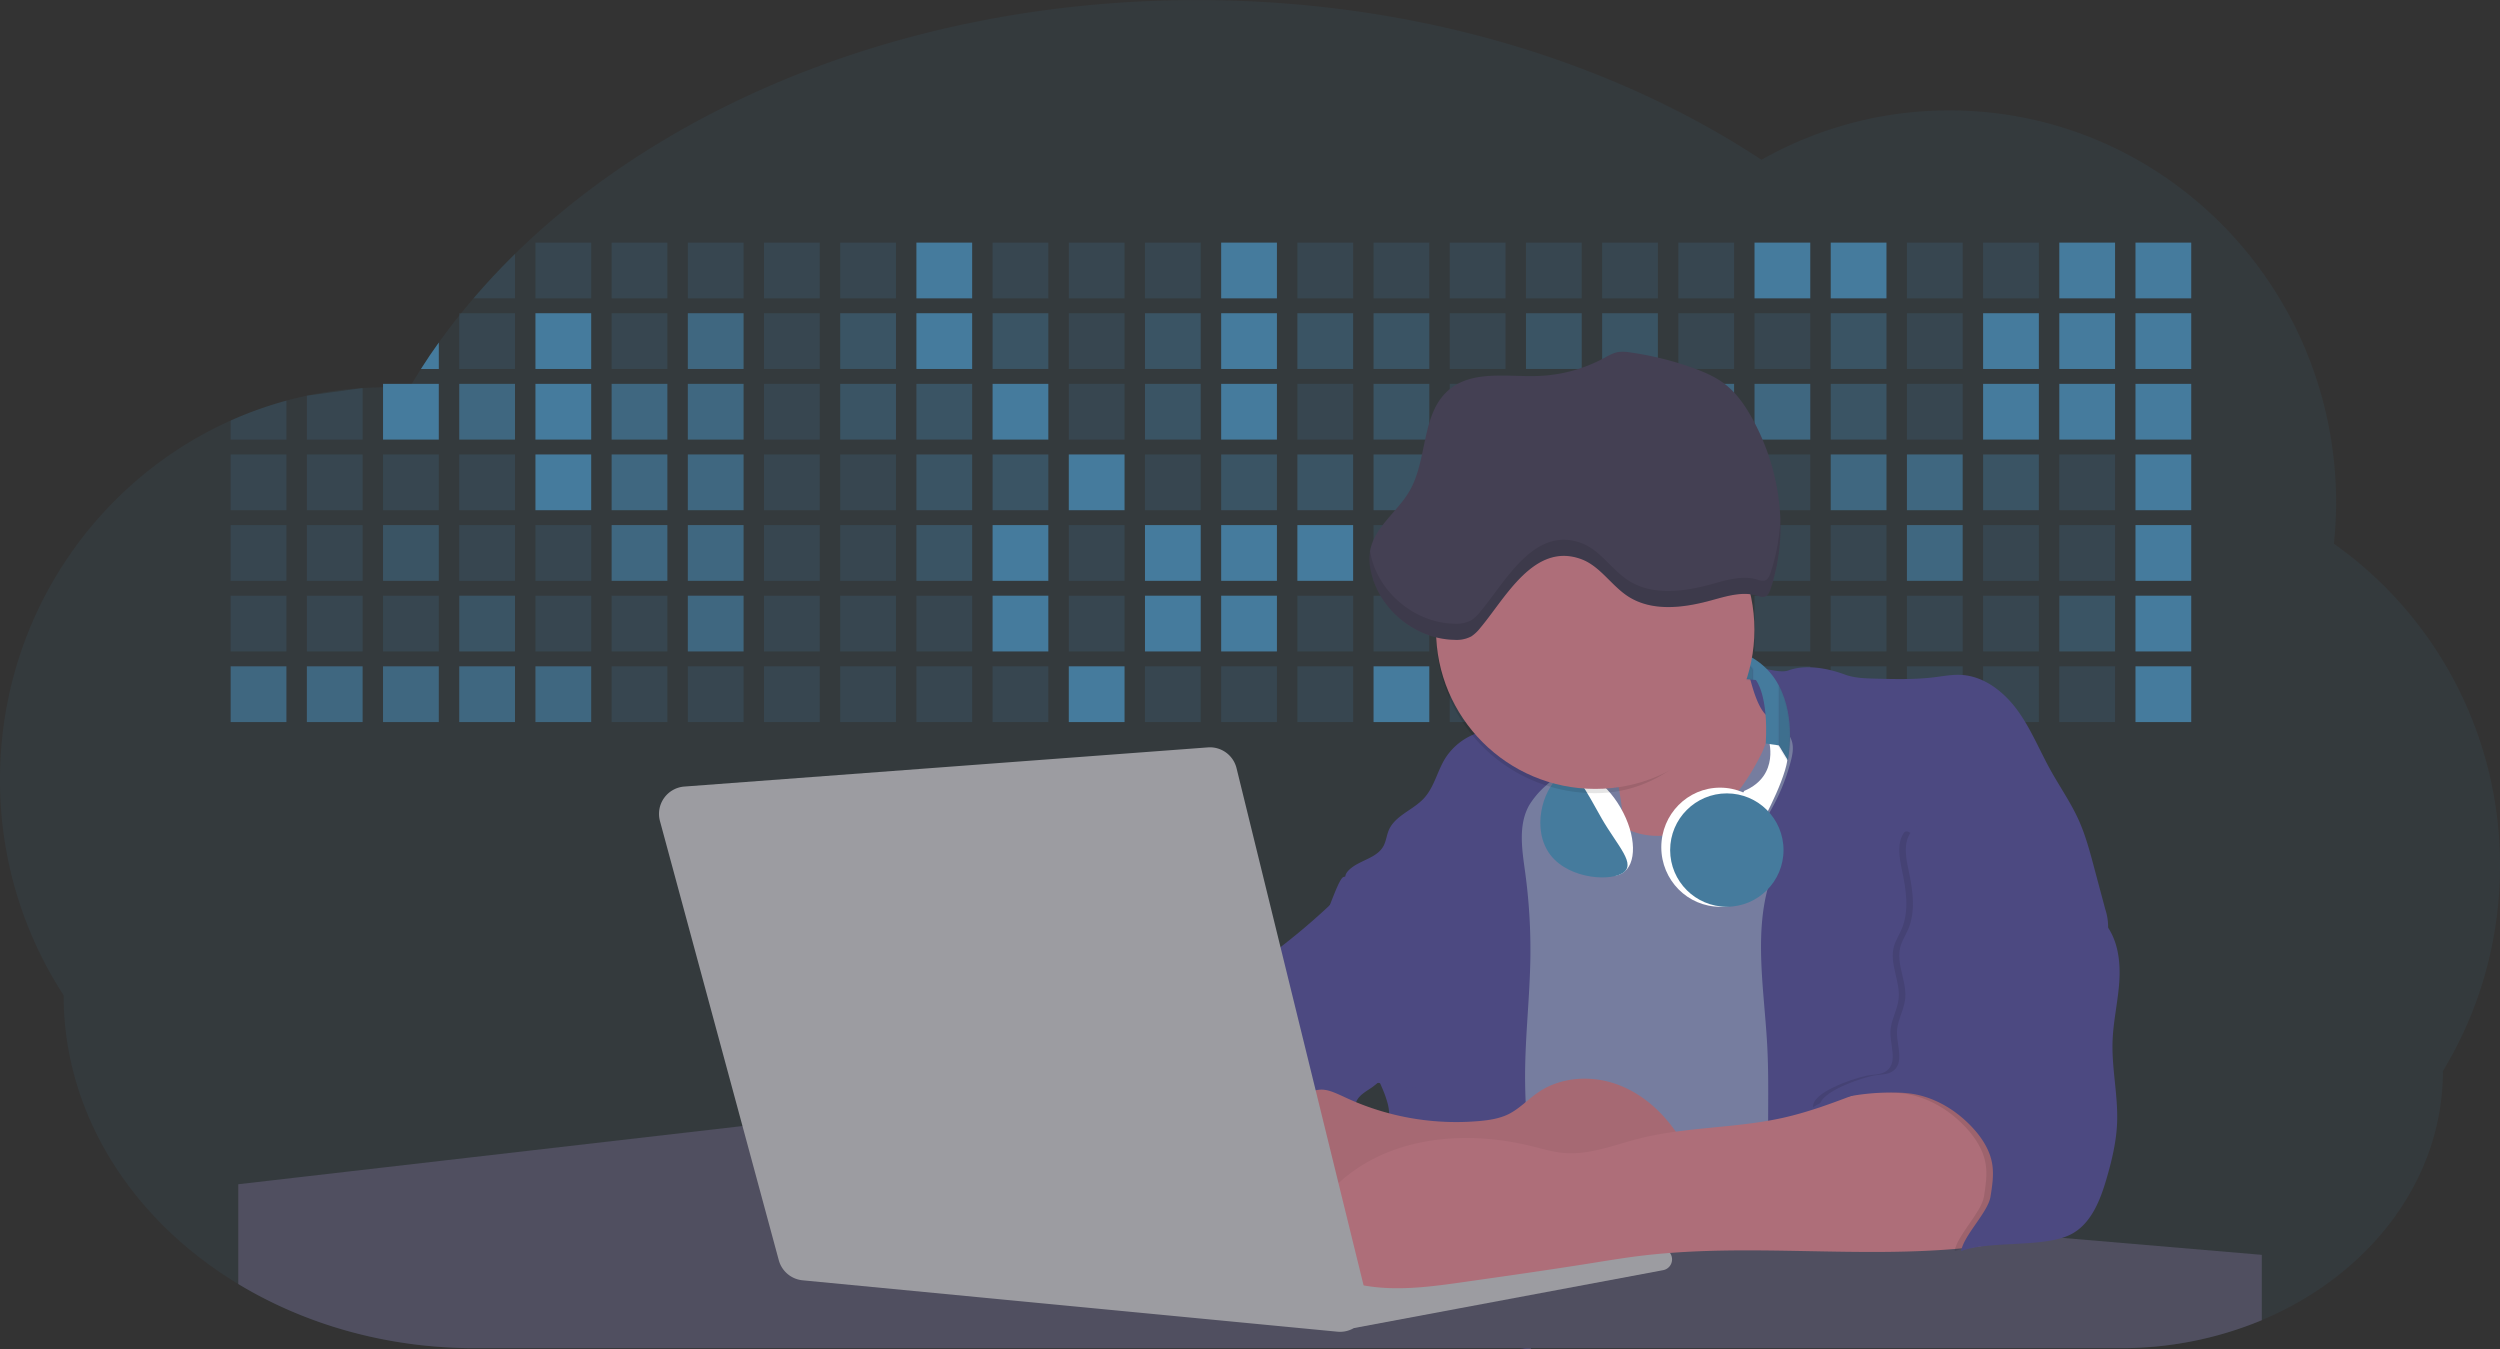 <svg id="aa7bae02-e79e-4d6b-a496-aba15f39787c" data-name="Layer 1" xmlns="http://www.w3.org/2000/svg" width="1144" height="617.32" viewBox="0 0 1144 617.32"><rect x="0" y="0" width="1144" height="617.32" fill="#333333" stroke="none"/><title>developer activity</title><path d="M1172,537.57a181.92,181.92,0,0,1-6.85,49.6,180.06,180.06,0,0,1-19.27,44.28c0,50.1-33.82,93.4-82.91,114a167.3,167.3,0,0,1-64.73,12.8H245.17c-40.25,0-77.55-10.86-108.14-29.36A185.76,185.76,0,0,1,112.2,711c-34-29.22-55.08-69.6-55.08-114.2A180.5,180.5,0,0,1,28,498.08c0-73.36,43.39-136.44,105.55-164.29a174.52,174.52,0,0,1,25.51-9.12q4.63-1.26,9.36-2.26a175.39,175.39,0,0,1,25.51-3.5q4.65-.29,9.35-.33H205c3.46,0,6.89.12,10.3.32l1.12-1.9q2.06-3.44,4.22-6.81,3.9-6.14,8.18-12.1,4.48-6.29,9.35-12.38l.83-1q2.76-3.44,5.64-6.8,9-10.49,19-20.35c72.11-70.68,185.08-116.18,312.08-116.18,98.82,0,189.15,27.55,258.34,73.07A174.18,174.18,0,0,1,920,191.86c97.74,0,177,80.37,177,179.51a184.9,184.9,0,0,1-1,18.78A180,180,0,0,1,1172,537.57Z" transform="translate(-28 -141.34)" fill="#457b9d" opacity="0.1"/><path d="M263.66,257.52v20.35h-19Q253.59,267.39,263.66,257.52Z" transform="translate(-28 -141.34)" fill="#457b9d" opacity="0.2"/><rect x="245.02" y="111.02" width="25.51" height="25.51" fill="#457b9d" opacity="0.2"/><rect x="279.88" y="111.02" width="25.51" height="25.51" fill="#457b9d" opacity="0.2"/><rect x="314.75" y="111.02" width="25.51" height="25.51" fill="#457b9d" opacity="0.2"/><rect x="349.61" y="111.02" width="25.51" height="25.51" fill="#457b9d" opacity="0.2"/><rect x="384.48" y="111.02" width="25.51" height="25.51" fill="#457b9d" opacity="0.2"/><rect x="419.35" y="111.02" width="25.51" height="25.51" fill="#457b9d"/><rect x="454.21" y="111.02" width="25.51" height="25.51" fill="#457b9d" opacity="0.2"/><rect x="489.08" y="111.02" width="25.51" height="25.51" fill="#457b9d" opacity="0.2"/><rect x="523.94" y="111.02" width="25.51" height="25.51" fill="#457b9d" opacity="0.2"/><rect x="558.81" y="111.02" width="25.51" height="25.51" fill="#457b9d"/><rect x="593.68" y="111.02" width="25.51" height="25.51" fill="#457b9d" opacity="0.2"/><rect x="628.54" y="111.02" width="25.51" height="25.51" fill="#457b9d" opacity="0.2"/><rect x="663.41" y="111.02" width="25.51" height="25.51" fill="#457b9d" opacity="0.2"/><rect x="698.28" y="111.02" width="25.51" height="25.51" fill="#457b9d" opacity="0.2"/><rect x="733.14" y="111.02" width="25.51" height="25.51" fill="#457b9d" opacity="0.2"/><rect x="768.01" y="111.02" width="25.51" height="25.51" fill="#457b9d" opacity="0.2"/><rect x="802.87" y="111.02" width="25.51" height="25.51" fill="#457b9d"/><rect x="837.74" y="111.02" width="25.51" height="25.51" fill="#457b9d"/><rect x="872.61" y="111.02" width="25.51" height="25.51" fill="#457b9d" opacity="0.2"/><rect x="907.47" y="111.02" width="25.51" height="25.51" fill="#457b9d" opacity="0.2"/><rect x="942.34" y="111.02" width="25.51" height="25.51" fill="#457b9d"/><rect x="977.2" y="111.02" width="25.51" height="25.51" fill="#457b9d"/><path d="M228.8,298.08v12.1h-8.18Q224.52,304,228.8,298.08Z" transform="translate(-28 -141.34)" fill="#457b9d"/><rect x="210.15" y="143.33" width="25.51" height="25.51" fill="#457b9d" opacity="0.2"/><rect x="245.02" y="143.33" width="25.51" height="25.51" fill="#457b9d"/><rect x="279.88" y="143.33" width="25.51" height="25.51" fill="#457b9d" opacity="0.2"/><rect x="314.75" y="143.33" width="25.51" height="25.51" fill="#457b9d" opacity="0.7"/><rect x="349.61" y="143.33" width="25.51" height="25.51" fill="#457b9d" opacity="0.2"/><rect x="384.48" y="143.33" width="25.51" height="25.51" fill="#457b9d" opacity="0.4"/><rect x="419.35" y="143.33" width="25.51" height="25.51" fill="#457b9d"/><rect x="454.21" y="143.33" width="25.51" height="25.51" fill="#457b9d" opacity="0.4"/><rect x="489.08" y="143.33" width="25.51" height="25.51" fill="#457b9d" opacity="0.2"/><rect x="523.94" y="143.33" width="25.51" height="25.51" fill="#457b9d" opacity="0.4"/><rect x="558.81" y="143.33" width="25.51" height="25.51" fill="#457b9d"/><rect x="593.68" y="143.33" width="25.51" height="25.51" fill="#457b9d" opacity="0.4"/><rect x="628.54" y="143.33" width="25.51" height="25.51" fill="#457b9d" opacity="0.4"/><rect x="663.41" y="143.33" width="25.51" height="25.51" fill="#457b9d" opacity="0.2"/><rect x="698.28" y="143.33" width="25.51" height="25.51" fill="#457b9d" opacity="0.4"/><rect x="733.14" y="143.33" width="25.51" height="25.51" fill="#457b9d" opacity="0.4"/><rect x="768.01" y="143.33" width="25.51" height="25.51" fill="#457b9d" opacity="0.2"/><rect x="802.87" y="143.33" width="25.51" height="25.51" fill="#457b9d" opacity="0.2"/><rect x="837.74" y="143.33" width="25.51" height="25.51" fill="#457b9d" opacity="0.4"/><rect x="872.61" y="143.33" width="25.51" height="25.51" fill="#457b9d" opacity="0.2"/><rect x="907.47" y="143.33" width="25.51" height="25.51" fill="#457b9d"/><rect x="942.34" y="143.33" width="25.51" height="25.51" fill="#457b9d"/><rect x="977.2" y="143.33" width="25.51" height="25.51" fill="#457b9d"/><path d="M159.06,324.67V342.5H133.55v-8.71A174.52,174.52,0,0,1,159.06,324.67Z" transform="translate(-28 -141.34)" fill="#457b9d" opacity="0.2"/><polygon points="165.93 177.57 165.93 201.16 140.42 201.16 140.42 181.07 165.93 177.57" fill="#457b9d" opacity="0.2"/><rect x="175.28" y="175.65" width="25.51" height="25.51" fill="#457b9d"/><rect x="210.15" y="175.65" width="25.51" height="25.51" fill="#457b9d" opacity="0.7"/><rect x="245.02" y="175.65" width="25.51" height="25.51" fill="#457b9d"/><rect x="279.88" y="175.65" width="25.51" height="25.51" fill="#457b9d" opacity="0.7"/><rect x="314.75" y="175.65" width="25.51" height="25.51" fill="#457b9d" opacity="0.7"/><rect x="349.61" y="175.65" width="25.51" height="25.51" fill="#457b9d" opacity="0.2"/><rect x="384.48" y="175.65" width="25.51" height="25.51" fill="#457b9d" opacity="0.4"/><rect x="419.35" y="175.65" width="25.51" height="25.51" fill="#457b9d" opacity="0.4"/><rect x="454.21" y="175.65" width="25.51" height="25.51" fill="#457b9d"/><rect x="489.08" y="175.65" width="25.51" height="25.51" fill="#457b9d" opacity="0.2"/><rect x="523.94" y="175.65" width="25.51" height="25.51" fill="#457b9d" opacity="0.4"/><rect x="558.81" y="175.65" width="25.51" height="25.51" fill="#457b9d"/><rect x="593.68" y="175.65" width="25.51" height="25.51" fill="#457b9d" opacity="0.2"/><rect x="628.54" y="175.65" width="25.51" height="25.51" fill="#457b9d" opacity="0.4"/><rect x="663.41" y="175.65" width="25.51" height="25.51" fill="#457b9d" opacity="0.2"/><rect x="698.28" y="175.65" width="25.51" height="25.51" fill="#457b9d"/><rect x="733.14" y="175.65" width="25.51" height="25.51" fill="#457b9d" opacity="0.2"/><rect x="768.01" y="175.65" width="25.51" height="25.51" fill="#457b9d" opacity="0.7"/><rect x="802.87" y="175.65" width="25.51" height="25.51" fill="#457b9d" opacity="0.7"/><rect x="837.74" y="175.65" width="25.51" height="25.51" fill="#457b9d" opacity="0.4"/><rect x="872.61" y="175.65" width="25.51" height="25.51" fill="#457b9d" opacity="0.2"/><rect x="907.47" y="175.65" width="25.51" height="25.51" fill="#457b9d"/><rect x="942.34" y="175.65" width="25.51" height="25.51" fill="#457b9d"/><rect x="977.2" y="175.65" width="25.51" height="25.51" fill="#457b9d"/><rect x="105.55" y="207.96" width="25.51" height="25.51" fill="#457b9d" opacity="0.2"/><rect x="140.42" y="207.96" width="25.51" height="25.51" fill="#457b9d" opacity="0.2"/><rect x="175.28" y="207.96" width="25.51" height="25.51" fill="#457b9d" opacity="0.2"/><rect x="210.15" y="207.96" width="25.51" height="25.51" fill="#457b9d" opacity="0.2"/><rect x="245.02" y="207.96" width="25.51" height="25.51" fill="#457b9d"/><rect x="279.88" y="207.96" width="25.51" height="25.51" fill="#457b9d" opacity="0.7"/><rect x="314.75" y="207.96" width="25.51" height="25.51" fill="#457b9d" opacity="0.7"/><rect x="349.61" y="207.96" width="25.51" height="25.51" fill="#457b9d" opacity="0.2"/><rect x="384.48" y="207.96" width="25.51" height="25.51" fill="#457b9d" opacity="0.2"/><rect x="419.35" y="207.96" width="25.51" height="25.51" fill="#457b9d" opacity="0.4"/><rect x="454.21" y="207.96" width="25.51" height="25.51" fill="#457b9d" opacity="0.4"/><rect x="489.08" y="207.96" width="25.51" height="25.51" fill="#457b9d"/><rect x="523.94" y="207.96" width="25.51" height="25.51" fill="#457b9d" opacity="0.2"/><rect x="558.81" y="207.96" width="25.51" height="25.51" fill="#457b9d" opacity="0.4"/><rect x="593.68" y="207.96" width="25.51" height="25.51" fill="#457b9d" opacity="0.4"/><rect x="628.54" y="207.96" width="25.51" height="25.51" fill="#457b9d" opacity="0.4"/><rect x="663.41" y="207.96" width="25.51" height="25.51" fill="#457b9d" opacity="0.4"/><rect x="698.28" y="207.96" width="25.51" height="25.51" fill="#457b9d" opacity="0.2"/><rect x="733.14" y="207.96" width="25.51" height="25.51" fill="#457b9d" opacity="0.2"/><rect x="768.01" y="207.96" width="25.51" height="25.51" fill="#457b9d" opacity="0.2"/><rect x="802.87" y="207.96" width="25.51" height="25.51" fill="#457b9d" opacity="0.2"/><rect x="837.74" y="207.96" width="25.51" height="25.51" fill="#457b9d" opacity="0.7"/><rect x="872.61" y="207.96" width="25.51" height="25.51" fill="#457b9d" opacity="0.7"/><rect x="907.47" y="207.96" width="25.51" height="25.51" fill="#457b9d" opacity="0.4"/><rect x="942.34" y="207.96" width="25.51" height="25.51" fill="#457b9d" opacity="0.2"/><rect x="977.2" y="207.96" width="25.51" height="25.51" fill="#457b9d"/><rect x="105.55" y="240.28" width="25.51" height="25.51" fill="#457b9d" opacity="0.2"/><rect x="140.42" y="240.28" width="25.51" height="25.51" fill="#457b9d" opacity="0.2"/><rect x="175.28" y="240.28" width="25.51" height="25.51" fill="#457b9d" opacity="0.4"/><rect x="210.15" y="240.28" width="25.51" height="25.51" fill="#457b9d" opacity="0.2"/><rect x="245.02" y="240.28" width="25.51" height="25.51" fill="#457b9d" opacity="0.2"/><rect x="279.88" y="240.28" width="25.51" height="25.51" fill="#457b9d" opacity="0.7"/><rect x="314.75" y="240.28" width="25.51" height="25.51" fill="#457b9d" opacity="0.7"/><rect x="349.61" y="240.28" width="25.51" height="25.51" fill="#457b9d" opacity="0.2"/><rect x="384.48" y="240.28" width="25.51" height="25.51" fill="#457b9d" opacity="0.2"/><rect x="419.35" y="240.28" width="25.51" height="25.51" fill="#457b9d" opacity="0.4"/><rect x="454.21" y="240.28" width="25.51" height="25.51" fill="#457b9d"/><rect x="489.08" y="240.28" width="25.51" height="25.51" fill="#457b9d" opacity="0.2"/><rect x="523.94" y="240.28" width="25.51" height="25.51" fill="#457b9d"/><rect x="558.81" y="240.28" width="25.51" height="25.51" fill="#457b9d"/><rect x="593.68" y="240.28" width="25.51" height="25.51" fill="#457b9d"/><rect x="628.54" y="240.28" width="25.51" height="25.51" fill="#457b9d" opacity="0.2"/><rect x="663.41" y="240.28" width="25.51" height="25.51" fill="#457b9d"/><rect x="698.28" y="240.28" width="25.51" height="25.51" fill="#457b9d" opacity="0.2"/><rect x="733.14" y="240.28" width="25.51" height="25.51" fill="#457b9d" opacity="0.2"/><rect x="768.01" y="240.28" width="25.51" height="25.51" fill="#457b9d" opacity="0.2"/><rect x="802.87" y="240.28" width="25.51" height="25.51" fill="#457b9d" opacity="0.2"/><rect x="837.74" y="240.28" width="25.51" height="25.51" fill="#457b9d" opacity="0.2"/><rect x="872.61" y="240.28" width="25.51" height="25.51" fill="#457b9d" opacity="0.7"/><rect x="907.47" y="240.28" width="25.51" height="25.51" fill="#457b9d" opacity="0.2"/><rect x="942.34" y="240.28" width="25.51" height="25.51" fill="#457b9d" opacity="0.2"/><rect x="977.2" y="240.28" width="25.51" height="25.51" fill="#457b9d"/><rect x="105.55" y="272.59" width="25.51" height="25.51" fill="#457b9d" opacity="0.2"/><rect x="140.42" y="272.59" width="25.51" height="25.51" fill="#457b9d" opacity="0.2"/><rect x="175.28" y="272.59" width="25.51" height="25.51" fill="#457b9d" opacity="0.2"/><rect x="210.15" y="272.59" width="25.51" height="25.51" fill="#457b9d" opacity="0.4"/><rect x="245.02" y="272.59" width="25.51" height="25.51" fill="#457b9d" opacity="0.2"/><rect x="279.88" y="272.59" width="25.51" height="25.51" fill="#457b9d" opacity="0.2"/><rect x="314.75" y="272.59" width="25.51" height="25.51" fill="#457b9d" opacity="0.7"/><rect x="349.61" y="272.59" width="25.51" height="25.51" fill="#457b9d" opacity="0.2"/><rect x="384.48" y="272.59" width="25.51" height="25.51" fill="#457b9d" opacity="0.2"/><rect x="419.35" y="272.59" width="25.51" height="25.51" fill="#457b9d" opacity="0.2"/><rect x="454.21" y="272.59" width="25.51" height="25.51" fill="#457b9d"/><rect x="489.08" y="272.59" width="25.51" height="25.51" fill="#457b9d" opacity="0.2"/><rect x="523.94" y="272.59" width="25.51" height="25.51" fill="#457b9d"/><rect x="558.81" y="272.59" width="25.51" height="25.51" fill="#457b9d"/><rect x="593.68" y="272.59" width="25.51" height="25.51" fill="#457b9d" opacity="0.2"/><rect x="628.54" y="272.59" width="25.51" height="25.51" fill="#457b9d" opacity="0.2"/><rect x="663.41" y="272.59" width="25.51" height="25.51" fill="#457b9d" opacity="0.2"/><rect x="698.28" y="272.59" width="25.51" height="25.51" fill="#457b9d" opacity="0.2"/><rect x="733.14" y="272.59" width="25.51" height="25.51" fill="#457b9d" opacity="0.2"/><rect x="768.01" y="272.59" width="25.51" height="25.51" fill="#457b9d" opacity="0.2"/><rect x="802.87" y="272.59" width="25.51" height="25.51" fill="#457b9d" opacity="0.2"/><rect x="837.74" y="272.59" width="25.51" height="25.51" fill="#457b9d" opacity="0.2"/><rect x="872.61" y="272.59" width="25.51" height="25.51" fill="#457b9d" opacity="0.2"/><rect x="907.47" y="272.59" width="25.51" height="25.51" fill="#457b9d" opacity="0.2"/><rect x="942.34" y="272.59" width="25.51" height="25.51" fill="#457b9d" opacity="0.4"/><rect x="977.2" y="272.59" width="25.51" height="25.51" fill="#457b9d"/><rect x="105.55" y="304.91" width="25.51" height="25.51" fill="#457b9d" opacity="0.7"/><rect x="140.42" y="304.91" width="25.51" height="25.51" fill="#457b9d" opacity="0.7"/><rect x="175.28" y="304.91" width="25.51" height="25.51" fill="#457b9d" opacity="0.7"/><rect x="210.15" y="304.91" width="25.51" height="25.51" fill="#457b9d" opacity="0.7"/><rect x="245.02" y="304.91" width="25.51" height="25.51" fill="#457b9d" opacity="0.7"/><rect x="279.88" y="304.91" width="25.51" height="25.51" fill="#457b9d" opacity="0.2"/><rect x="314.75" y="304.91" width="25.51" height="25.51" fill="#457b9d" opacity="0.2"/><rect x="349.61" y="304.91" width="25.51" height="25.51" fill="#457b9d" opacity="0.2"/><rect x="384.48" y="304.91" width="25.51" height="25.51" fill="#457b9d" opacity="0.2"/><rect x="419.35" y="304.91" width="25.51" height="25.51" fill="#457b9d" opacity="0.2"/><rect x="454.21" y="304.91" width="25.51" height="25.51" fill="#457b9d" opacity="0.2"/><rect x="489.08" y="304.91" width="25.51" height="25.51" fill="#457b9d"/><rect x="523.94" y="304.91" width="25.51" height="25.51" fill="#457b9d" opacity="0.2"/><rect x="558.81" y="304.91" width="25.51" height="25.51" fill="#457b9d" opacity="0.2"/><rect x="593.68" y="304.91" width="25.51" height="25.51" fill="#457b9d" opacity="0.2"/><rect x="628.54" y="304.91" width="25.51" height="25.51" fill="#457b9d"/><rect x="663.41" y="304.91" width="25.51" height="25.51" fill="#457b9d" opacity="0.2"/><rect x="698.28" y="304.91" width="25.51" height="25.51" fill="#457b9d" opacity="0.2"/><rect x="733.14" y="304.91" width="25.51" height="25.51" fill="#457b9d" opacity="0.2"/><rect x="768.01" y="304.91" width="25.51" height="25.51" fill="#457b9d" opacity="0.2"/><rect x="802.87" y="304.91" width="25.51" height="25.51" fill="#457b9d" opacity="0.2"/><rect x="837.74" y="304.91" width="25.51" height="25.51" fill="#457b9d" opacity="0.2"/><rect x="872.61" y="304.91" width="25.51" height="25.51" fill="#457b9d" opacity="0.2"/><rect x="907.47" y="304.91" width="25.51" height="25.51" fill="#457b9d" opacity="0.2"/><rect x="942.34" y="304.91" width="25.51" height="25.51" fill="#457b9d" opacity="0.2"/><rect x="977.2" y="304.91" width="25.51" height="25.51" fill="#457b9d"/><circle cx="734.52" cy="363.89" r="34.87" fill="#767d9f"/><path d="M760.71,460.87q5.22,22.78,8.86,45.9c.73,4.58,1.38,9.41-.28,13.74-1.39,3.61-4.22,6.43-6.44,9.59s-3.9,7.21-2.55,10.83,5.29,5.6,9.05,6.62c10.76,2.9,22.23.79,32.94-2.35a53.29,53.29,0,0,0,13.81-5.72c4.54-2.88,8.26-6.88,11.68-11,15.61-18.93,25.83-41.65,35.45-64.23a39.12,39.12,0,0,1-33.11-13.34c-3.94-4.63-6.83-11.08-4.61-16.74-6.51,3.57-14.24,3.81-21.25,6.25a75.49,75.49,0,0,0-12.5,6.15q-7.18,4.15-14.28,8.46C772.07,458.29,767,461.19,760.71,460.87Z" transform="translate(-28 -141.34)" fill="#ae6e79"/><path d="M833.64,487.05c-6.11,11.89-14.06,23.32-25.41,30.4s-26.63,9-38,2c-5.6-3.42-9.84-8.62-14.73-13s-11-8.13-17.57-7.56c-7.24.63-12.91,6.28-17.76,11.69-7.36,8.22-14.47,16.79-19.68,26.52-10,18.7-12.37,40.56-11.93,61.76s3.51,42.29,3.58,63.49c.1,26.08-4.32,51.95-8.79,77.64,41.1-5.06,82.25,6,123.44,10.19,26.36,2.71,52.92,2.65,79.42,2.58,4.66,0,9.62-.12,13.5-2.7a18.2,18.2,0,0,0,5.59-6.64c3.66-6.75,5.13-14.45,6.15-22.06,2.59-19.22,2.67-38.68,2.74-58.08.18-47,.35-94.17-5.62-140.8-1.47-11.47-3.35-23-7.75-33.73s-11.58-20.6-21.62-26.35c-6.45-3.7-21.4-10.14-29-6.41C841.67,460.15,837.73,479.09,833.64,487.05Z" transform="translate(-28 -141.34)" fill="#767d9f"/><path d="M836.68,619.77c-1.55-29-7.86-59.95,5.57-85.69,3.3-6.32-8.54-14.21-4.88-20.33a92.08,92.08,0,0,0,10.06-23.93c.76-2.89,1.37-5.95.65-8.85-1.33-5.29-6.56-8.44-11-11.66-4.9-3.56-7.42-14.41-9-20.28s12.57,1.2,18.26-.89c7.9-2.89,17.94-1.07,25.82,1.86,4.4,1.62,9.18,1.76,13.87,1.88,9.11.24,18.25.47,27.29-.65,4.06-.51,8.13-1.28,12.21-1.05,10.41.59,19.46,7.71,25.62,16.13s10.08,18.23,15.13,27.35c4.21,7.6,9.23,14.78,12.82,22.69,3.18,7,5.19,14.52,7.18,22l5.13,19.19a25.58,25.58,0,0,1,1.26,8.51c-.26,3.07-1.62,5.93-3,8.66A164.12,164.12,0,0,1,971,603.2c-10.79,13.23-23.89,25.16-30.3,41-2.5,6.17-3.89,12.73-5.16,19.27a707.94,707.94,0,0,0-10.9,79.15,174.2,174.2,0,0,0-36.52-12.21,177.61,177.61,0,0,0-19-3c-5.59-.58-12.8.52-18.12-1-8.9-2.53-9.88-17.58-11.23-25.46-2.16-12.55-2.59-25.32-2.67-38C837,648.53,837.45,634.14,836.68,619.77Z" transform="translate(-28 -141.34)" fill="#4c4981"/><path d="M641.23,565.54c4.21,24,8.85,48.07,18,70.62-.23.22-.46.42-.69.62-.81.69-1.65,1.34-2.53,2-2.05,1.44-4.3,2.66-6,4.54a8,8,0,0,0-1.5,2.45,5.48,5.48,0,0,0,0,4.47c-4.77,2.11-10.31,1.46-15.66,1.26-4.61-.17-9.08,0-12.78,2.53-5.14,3.54-6.69,10.34-7.52,16.52q-.46,3.38-.79,6.77-.32,3.15-.52,6.32a188.61,188.61,0,0,0-.19,21q.08,1.92.21,3.84c-16.34-.39-31.23-8.91-45.32-17.19-3.22-1.89-6.54-3.88-8.63-7A15.8,15.8,0,0,1,555,674c0-.51.09-1,.16-1.52a41.58,41.58,0,0,1,2.29-8.68,107.2,107.2,0,0,1,19.19-32.65c3.58-4.18,7.61-8.27,9.28-13.52.73-2.29,1-4.72,1.74-7,3.32-9.88,15.3-14.55,19.4-24.14,1-2.29,1.46-4.8,2.7-7a17.63,17.63,0,0,1,4.25-4.75c.73-.61,1.49-1.2,2.24-1.79q10.54-8.26,20.31-17.45,1.82-1.71,3.6-3.46A59.48,59.48,0,0,0,641.23,565.54Z" transform="translate(-28 -141.34)" fill="#4c4981"/><path d="M742,494.56c-1.44,1.52-3,2.95-4.53,4.37l-.41.37-1.62,1.5a39,39,0,0,0-7.55,8.79l-.17.28c-5.1,9.13-3.21,20.37-1.79,30.74a261.55,261.55,0,0,1,2.37,39c-.26,18-2.38,35.88-2.42,53.86,0,4.08.09,8.15.27,12.23.29,6.63.79,13.25,1.39,19.87.65,7.26,1.43,14.51,2.16,21.76.58,5.61,1.13,11.21,1.59,16.81.23,2.9.45,5.79.63,8.69.21,3.4.38,6.81.48,10.21h0c.07,2.16.11,4.31.11,6.47,0,1.23,0,2.45,0,3.67q0,3.51-.19,7-.2,4.49-.61,9c-.31,3.27-.86,6.84-3.16,9.14-.14.14-.29.27-.44.4l-3.24-.4a332.72,332.72,0,0,0-67.3-1.2c.49-3.38.94-6.75,1.38-10.14.2-1.6.4-3.21.59-4.82q.33-2.76.63-5.52c.23-2,.44-4,.64-6q.78-7.73,1.37-15.47.87-11.29,1.32-22.62.22-5.41.34-10.83.17-6.72.16-13.45,0-6.54-.11-13.1c0-1.44-.06-2.88-.18-4.31a27.35,27.35,0,0,0-.53-3.83,49.87,49.87,0,0,0-3-8.48c-.22-.52-.43-1-.64-1.55-.12-.27-.23-.55-.34-.82,5.76-5.13,9.86-12,13.8-18.76,6.39-10.89,12.93-22.26,14-34.84s-5.18-26.71-17.2-30.55c-3.27-1-6.73-1.28-10.1-1.87-3.18-.56-9.81-1.83-13.49-4.11q-3,3.08-6,6.05a22.15,22.15,0,0,1,2.17-8.71l1.42.07a2.71,2.71,0,0,1-.16-1c0-1.07.74-2.28,2.32-3.62,4.71-4,12.12-4.89,15.09-10.3,1.24-2.25,1.45-4.93,2.45-7.29,2.87-6.73,11.11-9.21,16.07-14.59s6.2-13,10.21-19a28.62,28.62,0,0,1,12-10c.4-.19.81-.38,1.22-.55,8.3-3.55,18.16-4.36,26.76-4.34,3.34,0,12,.1,16.24,1.79a5.32,5.32,0,0,1,1.85,1.13C752.37,480.61,745.34,491,742,494.56Z" transform="translate(-28 -141.34)" fill="#4c4981"/><path d="M642.72,542.69a60.88,60.88,0,0,1,46.74,4.87c7.2,4,13.66,9.58,17.62,16.78,5.95,10.8,5.69,23.82,5.27,36.15-.21,6.17-.48,12.56-3.2,18.1C706,625,700.06,629.4,694,633a42.24,42.24,0,0,1-12.32,5.33c-6.72,1.46-13.7.22-20.47-1-7.36-1.36-15.26-3-20.37-8.48-3-3.18-4.64-7.31-6.26-11.35q-3.49-8.75-7-17.48c-4.05-10.11-5.42-18.52-.07-28.37,2.43-4.49,5.4-8.69,7.8-13.21C636.51,556.14,640.81,543.28,642.72,542.69Z" transform="translate(-28 -141.34)" fill="#4c4981"/><path d="M1063,715.56v29.9a167.3,167.3,0,0,1-64.73,12.8H728.58c-.14.14-.29.27-.44.4l-3.24-.4H245.17c-40.25,0-77.55-10.86-108.14-29.36V683.25l230.72-26.63.18,0L502.29,668l34.77,3,18.06,1.53,37.38,3.17,19.23,1.63,28,2.38,3.94.33,20.18,1.71L691.23,684l38.5,3.26,64.18,5.45,45.15,3.83,74.14,6.29,14.1,1.19,1.52.13,1.32.11,18.62,1.58,20.44,1.74,2.37.2Z" transform="translate(-28 -141.34)" fill="#504f60"/><polygon points="764 573.12 474.86 523.77 463.65 580.46 596.19 596.33 637 601.44 749.26 579.33 764 573.12" fill="#9c9ca1"/><path d="M642.33,739.94l144.86-27.23a5,5,0,0,1,5.94,4.93h0a5,5,0,0,1-4.09,4.93L647.57,749.06Z" transform="translate(-28 -141.34)" fill="#9c9ca1"/><path d="M705.17,654.31c4.51-.42,9.08-1.13,13.14-3.13,5-2.49,8.89-6.78,13.52-9.94,10.18-7,23.8-7.94,35.47-3.92s21.41,12.63,28.23,22.91c4.53,6.85,7.93,15.59,4.73,23.15a30.51,30.51,0,0,1-4.12,6.44l-8.34,10.9a29,29,0,0,1-5.66,6.09c-3.12,2.27-7,3.2-10.82,3.76-10.15,1.48-20.48.64-30.71,1.32-17.57,1.17-34.73,6.83-52.34,6.64-10.12-.11-20.11-2.15-30-4.19l-43.77-9c-7.62-1.56-16.23-3.84-19.82-10.75-1.61-3.11-1.91-6.71-2.1-10.21-.52-9.64,0-20.36,6.68-27.31,6.28-6.52,16.21-8.58,23.71-13.4,9.18-5.91,12.21-4,21.89.44A120,120,0,0,0,705.17,654.31Z" transform="translate(-28 -141.34)" fill="#ae6e79"/><path d="M705.17,654.31c4.51-.42,9.08-1.13,13.14-3.13,5-2.49,8.89-6.78,13.52-9.94,10.18-7,23.8-7.94,35.47-3.92s21.41,12.63,28.23,22.91c4.53,6.85,7.93,15.59,4.73,23.15a30.51,30.51,0,0,1-4.12,6.44l-8.34,10.9a29,29,0,0,1-5.66,6.09c-3.12,2.27-7,3.2-10.82,3.76-10.15,1.48-20.48.64-30.71,1.32-17.57,1.17-34.73,6.83-52.34,6.64-10.12-.11-20.11-2.15-30-4.19l-43.77-9c-7.62-1.56-16.23-3.84-19.82-10.75-1.61-3.11-1.91-6.71-2.1-10.21-.52-9.64,0-20.36,6.68-27.31,6.28-6.52,16.21-8.58,23.71-13.4,9.18-5.91,12.21-4,21.89.44A120,120,0,0,0,705.17,654.31Z" transform="translate(-28 -141.34)" opacity="0.05"/><path d="M880.94,640.6c-12.28,4.75-24.63,9.52-37.49,12.35-21.56,4.75-44.12,4-65.51,9.43-11.3,2.88-22.53,7.52-34.14,6.58-5.19-.42-10.2-2-15.25-3.2-28.37-7-60.62-4.73-83.66,13.27-7.88,6.15-14.33,13.82-20.18,22a14.7,14.7,0,0,0,5.91,21.88A86.62,86.62,0,0,0,659,730.48c13.13,1.16,26.32-.7,39.38-2.56,19.38-2.75,38.77-5.51,58.1-8.6,6.94-1.11,13.88-2.26,20.86-3.14,50.23-6.35,101.37,1.37,151.73-3.93,5.09-.54,10.27-1.24,14.9-3.41,11.72-5.5,17.52-20,15.1-32.74s-11.76-23.33-23-29.83c-9.42-5.47-19.58-7.68-30.07-10C896.26,634,890.32,637,880.94,640.6Z" transform="translate(-28 -141.34)" fill="#ae6e79"/><path d="M988.67,564.44c5.54,7.26,6.72,17,6.12,26.09s-2.76,18.08-3.08,27.21c-.44,12.52,2.58,25,2.07,37.48-.36,8.73-2.43,17.29-4.88,25.67-2.89,9.89-7.07,20.52-16.2,25.27-12.12,6.31-37.54,2.76-50.29,7.7,1.16-7.23,12.28-17.7,13.44-24.93.8-5,1.61-10.14.75-15.15-1.1-6.39-4.85-12.06-9.3-16.78-7.08-7.51-16.32-13.16-26.47-15s-35-.33-43.12,6.08c-1-6.62,17.6-13,24.14-14.43,3.26-.73,7-.32,9.61-2.39,5-3.92,1.37-11.73,1.61-18,.19-5,3.11-9.58,3.7-14.58,1-8-4.22-16.15-2.17-24,.76-2.9,2.45-5.45,3.62-8.21,3.56-8.45,2-18.09.1-27.07-1.18-5.64-2.33-12,.81-16.81,2.91-4.49,11.17,11.5,16.46,10.76,17.47-2.45,33.28-15.4,47.39-4.8,7.19,5.4,8.13,11,11,18.71C976.77,554.6,984,558.36,988.67,564.44Z" transform="translate(-28 -141.34)" opacity="0.1"/><path d="M991.67,564.44c5.54,7.26,6.72,17,6.12,26.09s-2.76,18.08-3.08,27.21c-.44,12.52,2.58,25,2.07,37.48-.36,8.73-2.43,17.29-4.88,25.67-2.89,9.89-7.07,20.52-16.2,25.27-12.12,6.31-37.54,2.76-50.29,7.7,1.16-7.23,12.28-17.7,13.44-24.93.8-5,1.61-10.14.75-15.15-1.1-6.39-4.85-12.06-9.3-16.78-7.08-7.51-16.32-13.16-26.47-15s-35-.33-43.12,6.08c-1-6.62,17.6-13,24.14-14.43,3.26-.73,7-.32,9.61-2.39,5-3.92,1.37-11.73,1.61-18,.19-5,3.11-9.58,3.7-14.58,1-8-4.22-16.15-2.17-24,.76-2.9,2.45-5.45,3.62-8.21,3.56-8.45,2-18.09.1-27.07-1.18-5.64-2.33-12,.81-16.81,2.91-4.49,8.6-6.19,13.89-6.94a68.42,68.42,0,0,1,50,12.9c7.19,5.4,8.13,11,11,18.71C979.77,554.6,987,558.36,991.67,564.44Z" transform="translate(-28 -141.34)" fill="#4c4981"/><path d="M330,517.06,384.37,718a12.55,12.55,0,0,0,10.91,9.21L640,750.72a12.54,12.54,0,0,0,13.38-15.48L593.84,492.86a12.54,12.54,0,0,0-13.12-9.51L341.13,501.27A12.54,12.54,0,0,0,330,517.06Z" transform="translate(-28 -141.34)" fill="#9c9ca1"/><ellipse cx="787.11" cy="387.68" rx="26.9" ry="27.25" fill="#fff"/><path d="M837.2,479.31s5.67,16.86-11.06,23.95L824,507l10.48,10.34S847.4,493.77,846,485.4C846,485.4,844,476.9,837.2,479.31Z" transform="translate(-28 -141.34)" fill="#fff"/><circle cx="790.2" cy="388.99" r="25.94" fill="#457b9d"/><path d="M846.13,489.23l-4.12-6.8-6-.85c1.28-22.39-4.53-29.06-4.53-29.06l-1.35-.13-5.88-.57-11.06-11.48v-3.26c15.54,1.85,24.13,9.23,28.77,17.88C850.16,470.14,846.13,489.23,846.13,489.23Z" transform="translate(-28 -141.34)" fill="#457b9d"/><path d="M830.18,448.27v4.12l-5.88-.57-11.06-11.48S830.35,444.17,830.18,448.27Z" transform="translate(-28 -141.34)" stroke="#4c4981" stroke-miterlimit="10" opacity="0.1"/><path d="M846.13,489.23l-4.12-6.8V455C850.16,470.14,846.13,489.23,846.13,489.23Z" transform="translate(-28 -141.34)" stroke="#4c4981" stroke-miterlimit="10" opacity="0.1"/><ellipse cx="757.11" cy="518.2" rx="14.43" ry="26.32" transform="translate(-185.67 306.64) rotate(-30)" fill="#fff"/><path d="M761,516c7.27,12.59,16.19,21,9.29,25s-27,2-34.27-10.6-.67-30,6.23-34S753.72,503.38,761,516Z" transform="translate(-28 -141.34)" fill="#457b9d"/><path d="M825.73,425.3c0,40.23-27.53,79-67.76,79a72.85,72.85,0,0,1,0-145.7C798.2,358.64,825.73,385.06,825.73,425.3Z" transform="translate(-28 -141.34)" opacity="0.1"/><circle cx="729.97" cy="288.15" r="72.85" fill="#ae6e79"/><path d="M751.57,397.21c8.67,3.19,13.8,12.15,21.58,17.14,11,7,25.32,5.19,37.88,1.73,7-1.91,14.32-4.24,21.21-2.12a6,6,0,0,0,3.23.46c1.5-.43,2.24-2.09,2.73-3.57,8.52-25.4,4.69-54.17-8.17-77.67-3.32-6.06-7.3-11.92-12.78-16.13-4.32-3.31-9.4-5.48-14.52-7.33a145,145,0,0,0-28.88-7.13,17.94,17.94,0,0,0-5.27-.17c-2.41.39-4.57,1.69-6.72,2.85A68.78,68.78,0,0,1,732,313.38c-14,.53-30-2.77-40.79,6.21-13,10.77-9.76,31.78-18.19,46.4-5.58,9.67-16.34,16.69-18.11,27.7a25.57,25.57,0,0,0,.63,10.07c4.12,16.94,20.52,30.06,38,30.37a14.42,14.42,0,0,0,7.76-1.59,17.55,17.55,0,0,0,4.09-3.89C716.84,415.09,729.94,389.25,751.57,397.21Z" transform="translate(-28 -141.34)" fill="#444053"/><path d="M838.2,403.48c-.49,1.48-1.23,3.14-2.73,3.57a6,6,0,0,1-3.23-.46c-6.89-2.12-14.25.21-21.2,2.12-12.57,3.46-26.92,5.31-37.88-1.73-7.79-5-12.91-14-21.59-17.14-21.63-8-34.73,17.88-46.21,31.44a17.55,17.55,0,0,1-4.09,3.89,14.42,14.42,0,0,1-7.76,1.59c-17.42-.31-33.83-13.43-38-30.37-.23-1-.43-2-.58-3,0,.09,0,.17-.05.26a25.57,25.57,0,0,0,.63,10.07c4.12,16.94,20.53,30.06,38,30.37a14.42,14.42,0,0,0,7.76-1.59,17.55,17.55,0,0,0,4.09-3.89c11.48-13.56,24.58-39.4,46.21-31.44,8.68,3.19,13.8,12.15,21.59,17.14,11,7,25.31,5.19,37.88,1.73,7-1.91,14.31-4.24,21.2-2.12a6,6,0,0,0,3.23.46c1.5-.43,2.24-2.09,2.73-3.57a90.29,90.29,0,0,0,4.48-32.26A88.8,88.8,0,0,1,838.2,403.48Z" transform="translate(-28 -141.34)" opacity="0.1"/></svg>